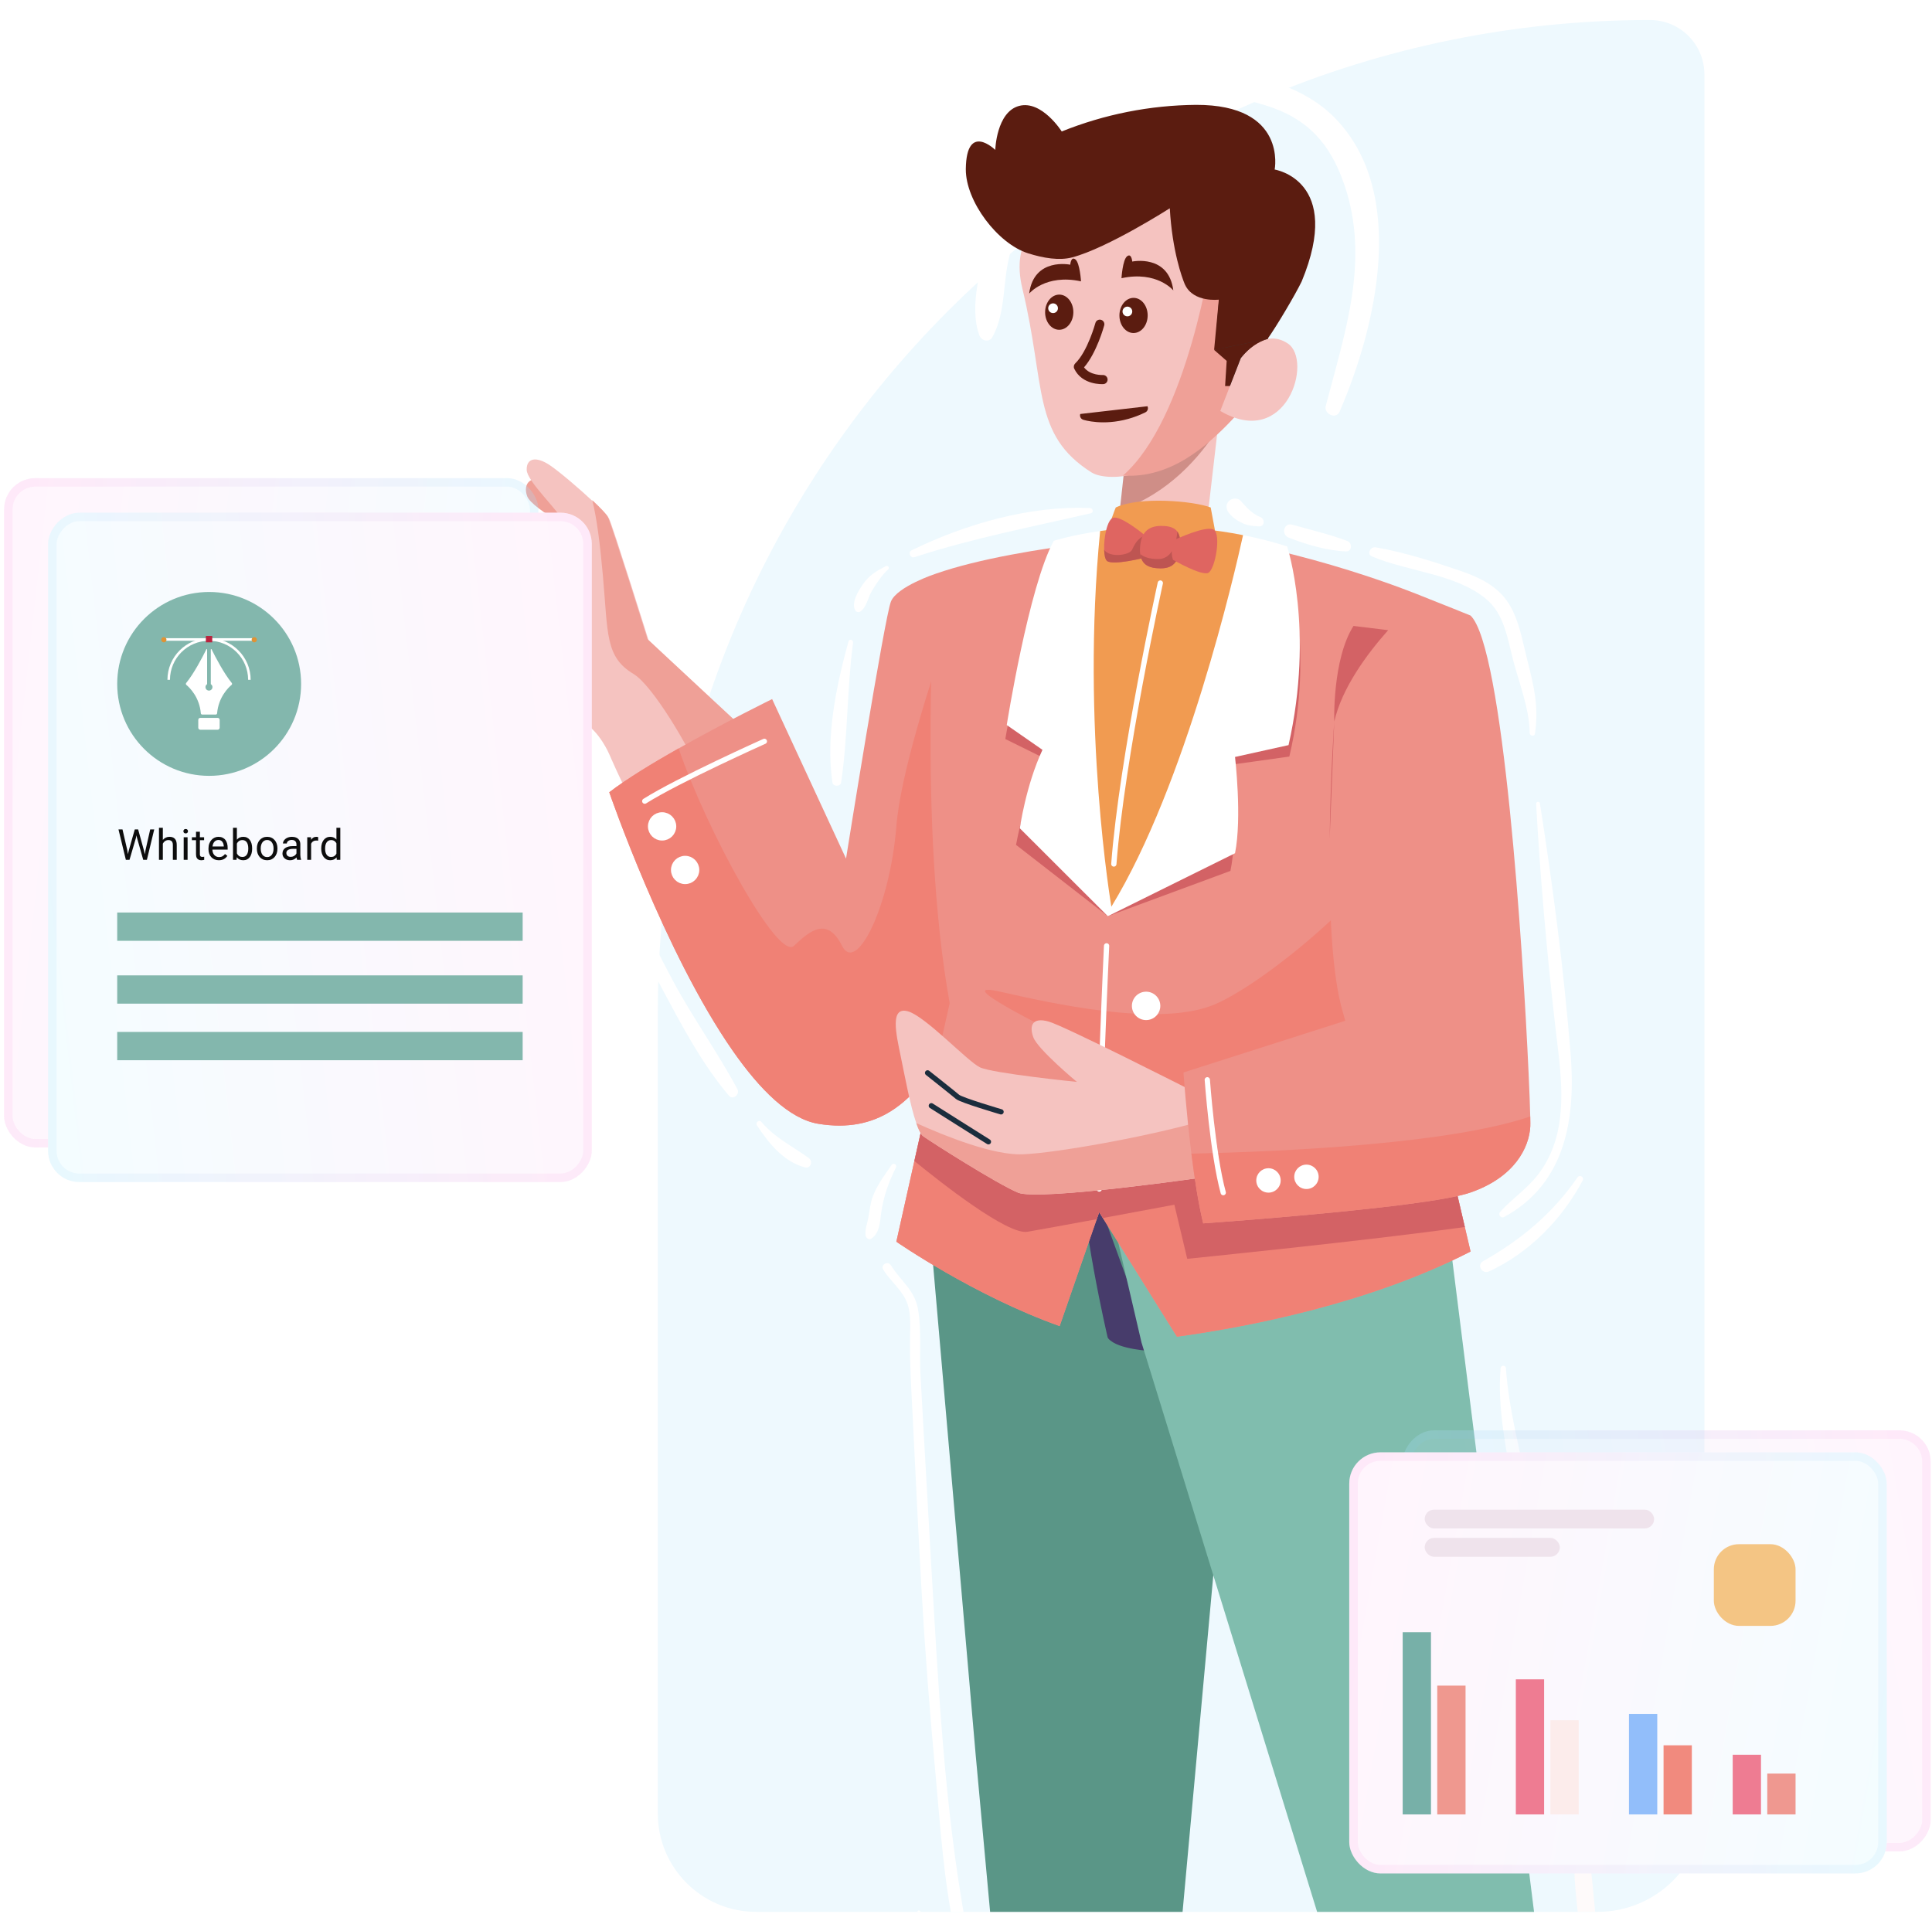 <svg width="427" height="423" viewBox="0 0 427 423" fill="none" xmlns="http://www.w3.org/2000/svg">
<path d="M145.384 223.715C145.384 102.605 243.564 4.425 364.674 4.425C371.316 4.425 376.7 9.809 376.7 16.451V398.982C376.7 412.026 366.126 422.6 353.082 422.6H167.124C155.117 422.6 145.384 412.867 145.384 400.86V223.715Z" fill="#EEF9FE"/>
<g clip-path="url(#clip0_394_323)">
<path d="M205.838 275.112L207.377 292.768L212.366 350.201L215.63 387.808L224.463 483.877L255.515 486.699L270.352 324.158C270.352 324.158 275.59 243.672 247.378 241.451C219.155 239.23 206.148 250.136 205.838 275.112Z" fill="#5A9687"/>
<path d="M196.89 279.664C199.193 283.335 202.161 285.072 202.914 289.521C203.714 294.239 203.175 299.234 203.448 304.008C204.228 317.64 204.945 331.275 205.755 344.905C207.354 371.834 208.653 399.566 213.582 426.125C213.896 427.815 211.343 428.556 210.977 426.843C208.538 415.427 207.835 403.688 206.757 392.085C205.511 378.674 204.462 365.252 203.694 351.805C202.956 338.885 202.357 325.957 201.715 313.032C201.434 307.366 201.059 301.707 201.124 296.034C201.153 293.557 201.379 290.701 200.604 288.316C199.629 285.312 196.833 283.281 195.212 280.645C194.555 279.576 196.227 278.607 196.89 279.664Z" fill="white"/>
<path d="M203.448 422.537C206.367 429.661 209.196 438.115 209.709 445.845C210.31 454.883 210.143 463.888 211.399 472.899C211.6 474.334 209.398 474.949 209.203 473.504C208.115 465.46 206.477 457.445 206.437 449.305C206.393 440.248 203.442 431.661 202.768 422.629C202.737 422.206 203.313 422.207 203.448 422.537Z" fill="white"/>
<path d="M254.617 298.062C254.617 298.062 247.286 297.744 245.366 295.46C245.366 295.46 239.257 269.273 239.606 256.71" fill="#473C6B"/>
<path d="M254.617 298.062C254.617 298.062 247.286 297.744 245.366 295.46C245.366 295.46 239.257 269.273 239.606 256.71" stroke="#473C6B" stroke-width="1.165" stroke-miterlimit="10" stroke-linecap="round" stroke-linejoin="round"/>
<path d="M244.573 263.623L252.293 296.763L255.458 307.012L296.378 439.708L320.846 487.103C320.846 487.103 347.058 488.194 347.058 487.103C347.058 485.998 320.618 275.646 320.618 275.646C320.618 275.646 316.758 241.364 283.049 237.531C249.339 233.697 244.573 263.623 244.573 263.623Z" fill="#80BDAE"/>
<path d="M332.838 302.455C333.439 311.789 336.206 321.262 337.798 330.484C339.419 339.877 340.981 349.282 342.402 358.707C342.66 360.417 340.089 361.196 339.753 359.437C337.828 349.341 336.033 339.212 334.37 329.069C332.933 320.303 330.916 311.379 331.654 302.455C331.717 301.699 332.789 301.689 332.838 302.455Z" fill="white"/>
<path d="M343.452 373.924C343.445 376.672 343.799 379.386 344.371 382.071C344.836 384.251 345.592 386.341 345.675 388.583C345.7 389.254 344.761 389.677 344.303 389.151C340.849 385.186 340.984 378.849 341.487 373.924C341.613 372.693 343.456 372.633 343.452 373.924Z" fill="#FEFAFA"/>
<path d="M349.971 401.704C352.252 413.852 352.501 426.46 354.379 438.704C356.277 451.076 358.74 463.262 361.57 475.446C361.795 476.414 360.394 476.797 360.084 475.855C356.098 463.717 352.992 451.121 351.006 438.501C349.145 426.678 346.981 413.913 348.172 401.947C348.266 401.005 349.765 400.607 349.971 401.704Z" fill="#FEFAFA"/>
<path d="M137.837 158.295C137.468 157.998 133.399 158.009 133.399 158.009C133.399 158.009 116.525 152.605 112.35 149.86C108.174 147.114 111.2 144.145 115.018 145.535C118.836 146.925 129.327 146.023 129.327 146.023L134.878 152.431L137.837 158.295Z" fill="#EFA097"/>
<path d="M128.333 136.077C128.333 136.077 114.955 132.426 113.288 129.79C111.621 127.153 113.216 124.787 117.025 125.719C120.834 126.65 130.9 128.714 130.9 128.714L128.333 136.077Z" fill="#EFA097"/>
<path d="M129.786 126.838C129.786 126.838 116.407 123.188 114.741 120.551C113.074 117.915 114.669 115.549 118.477 116.481C122.286 117.412 132.352 119.476 132.352 119.476L129.786 126.838Z" fill="#EFA097"/>
<path d="M129.966 118.936C129.966 118.936 117.616 112.628 116.523 109.706C115.43 106.784 117.475 104.794 121.013 106.485C124.551 108.175 132.286 113.252 132.286 113.252L129.966 118.936Z" fill="#EFA097"/>
<path d="M121.515 102.825C123.469 104.123 127.975 107.941 131.172 110.943C132.945 112.609 134.315 114.022 134.615 114.633C135.464 116.34 143.385 141.657 143.385 141.657L166.36 162.902L148.252 173.85C148.252 173.85 138.957 175.029 138.437 174.612C137.918 174.196 134.615 166.624 134.615 166.624C134.615 166.624 132.508 161.68 128.988 159.701C125.456 157.718 122.405 152.805 122.263 150.641C122.122 148.477 124.68 116.905 124.184 114.969C123.688 113.033 116.456 106.442 116.406 103.854C116.346 101.25 118.488 100.799 121.515 102.825Z" fill="#F5C3C0"/>
<path d="M130.902 110.554C132.674 112.22 134.044 113.633 134.344 114.244C135.193 115.951 143.114 141.268 143.114 141.268L167.101 163.624L154.297 170.34C152.651 165.857 144.351 151.58 140.038 148.984C133.732 145.209 134.409 140.2 133.237 127.122C132.61 120.155 131.912 114.632 130.902 110.554Z" fill="#EFA097"/>
<path d="M134.658 175.123C134.658 175.123 146.859 210.62 161.938 232.246C167.97 240.906 174.461 247.333 180.829 248.4C187.394 249.492 192.619 248.301 196.926 245.596C207.265 239.12 212.428 223.983 218.46 210.62C218.559 210.397 218.658 210.161 218.758 209.913C218.832 209.714 218.907 209.516 218.981 209.317C224.244 194.292 215.183 156.772 210.008 137.95C208.146 131.176 206.793 126.821 206.793 126.821C206.793 126.821 198.329 129.613 196.926 132.925C195.524 136.238 186.985 189.788 186.985 189.788L170.651 154.526C170.651 154.526 160.226 159.638 149.986 165.433C144.178 168.708 138.431 172.219 134.658 175.123Z" fill="#EE9087"/>
<path d="M196.308 125.849C194.929 127.076 193.583 129.131 192.64 130.724C191.838 132.081 191.476 134.357 190.11 135.189C189.748 135.41 189.235 135.272 189.026 134.905C188.085 133.251 189.696 130.627 190.642 129.248C192.077 127.157 193.579 126.281 195.767 125.148C196.197 124.925 196.705 125.496 196.308 125.849Z" fill="white"/>
<path d="M188.538 142.07C187.158 152.316 187.423 162.795 185.897 172.967C185.755 173.916 184.124 173.916 183.98 172.967C182.454 162.866 184.848 151.524 187.526 141.791C187.711 141.119 188.626 141.423 188.538 142.07Z" fill="white"/>
<path d="M136.36 191.877C140.295 200.251 144.369 208.621 148.728 216.785C153.109 224.991 158.591 232.564 162.974 240.733C163.587 241.874 162.014 243.258 161.098 242.181C155.106 235.128 150.532 226.395 146.186 218.27C141.712 209.906 138.033 201.427 134.992 192.453C134.724 191.661 135.997 191.105 136.36 191.877Z" fill="white"/>
<path d="M168.258 247.958C171.169 251.456 175.145 253.359 178.748 255.974C179.735 256.69 179.19 258.386 177.879 258.034C173.12 256.758 169.845 252.643 167.276 248.715C166.893 248.13 167.8 247.408 168.258 247.958Z" fill="white"/>
<path d="M134.658 175.122C134.658 175.122 146.859 210.62 161.938 232.245C167.97 240.906 174.461 247.333 180.829 248.4C187.394 249.492 192.619 248.301 196.926 245.596C207.265 239.119 212.428 223.982 218.46 210.62C218.559 210.396 218.658 210.16 218.758 209.912C218.832 209.714 218.907 209.515 218.981 209.317C224.244 194.292 215.183 156.772 210.008 137.95C205.602 150.655 199.011 171.164 198.105 182.666C196.727 200.16 189.305 215.434 186.103 209.069C182.901 202.704 179.19 205.495 175.479 209.069C171.979 212.419 156.254 183.72 149.986 165.432C144.178 168.708 138.431 172.219 134.658 175.122Z" fill="#F08175"/>
<path d="M168.937 163.867C168.937 163.867 149.943 172.376 142.497 177.085L168.937 163.867Z" fill="white"/>
<path d="M168.937 163.867C168.937 163.867 149.943 172.376 142.497 177.085" stroke="white" stroke-width="1.165" stroke-miterlimit="10" stroke-linecap="round" stroke-linejoin="round"/>
<path d="M146.334 185.209C144.928 185.209 143.789 184.07 143.789 182.664C143.789 181.259 144.928 180.12 146.334 180.12C147.74 180.12 148.879 181.259 148.879 182.664C148.879 184.07 147.74 185.209 146.334 185.209Z" fill="white" stroke="white" stroke-width="1.165" stroke-miterlimit="10" stroke-linecap="round" stroke-linejoin="round"/>
<path d="M151.424 194.842C150.019 194.842 148.879 193.703 148.879 192.298C148.879 190.893 150.019 189.754 151.424 189.754C152.83 189.754 153.97 190.893 153.97 192.298C153.97 193.703 152.83 194.842 151.424 194.842Z" fill="white" stroke="white" stroke-width="1.165" stroke-miterlimit="10" stroke-linecap="round" stroke-linejoin="round"/>
<path d="M246.107 129.061L265.118 129.424L269.141 94.81L269.725 89.842L250.255 90.459L247.858 112.724L246.107 129.061Z" fill="#F5C3C0"/>
<path d="M247.496 112.758C258.261 109.144 265.233 100.937 269.132 94.817L269.725 89.842L249.933 90.459L247.496 112.758Z" fill="#CF8E87"/>
<path d="M241.244 104.425C243.221 105.672 247.844 105.814 251.664 104.425C258.608 104.734 266.714 98.72 272.381 92.687C274.509 90.444 276.057 87.93 277.198 85.377C280.699 77.836 280.602 70.236 280.602 70.236C281.202 65.75 281.241 61.67 280.506 58.092C279.577 53.587 277.411 49.952 273.619 47.496C271.376 46.065 268.571 45.04 265.128 44.498C249.692 42.101 220.752 42.226 225.962 63.801C231.172 85.377 228.046 96.092 241.244 104.425Z" fill="#F5C3C0"/>
<path d="M293.015 89.734C297.228 73.509 302.836 57.532 297.119 40.826C293.996 31.701 288.977 26.142 279.693 23.285C268.026 19.694 253.106 18.431 244.733 29.609C243.128 31.751 240.12 29.488 241.798 27.345C253.31 12.634 282.163 12.85 295.064 26.105C311.309 42.795 304.016 72.664 296.056 91.016C295.29 92.783 292.555 91.504 293.015 89.734Z" fill="white"/>
<path d="M231.771 36.628C227.394 41.994 224.685 50.175 223.046 56.792C221.607 62.603 222.26 69.285 219.321 74.523C218.613 75.784 216.918 75.344 216.466 74.15C214.066 67.798 216.858 58.042 219.016 51.863C221.55 44.607 225.246 40.656 230.975 35.832C231.534 35.361 232.229 36.067 231.771 36.628Z" fill="white"/>
<path d="M248.191 105.119C258.611 105.814 266.714 98.719 272.381 92.686C274.509 90.443 276.057 87.929 277.198 85.377C280.699 77.835 280.602 70.236 280.602 70.236C281.202 65.75 281.241 61.67 280.506 58.092C279.577 53.587 277.411 49.951 273.619 47.495C273.407 47.708 273.233 47.959 273.116 48.25C271.492 52.272 267.797 55.984 267.797 55.984C267.797 55.984 262.544 92.569 248.191 105.119Z" fill="#EFA097"/>
<path d="M271.253 79.736L270.892 85.156L277.205 85.38C280.695 77.828 280.599 70.228 280.599 70.228C281.208 65.749 281.25 61.664 280.51 58.097C276.42 57.557 269.538 64.756 269.538 64.756L268.51 77.259L271.253 79.736Z" fill="#3B3736"/>
<path d="M274.203 79.243C274.203 79.243 279.017 72.177 284.627 75.924C290.236 79.672 284.38 99.481 269.699 90.836L274.203 79.243Z" fill="#F5C3C0"/>
<path d="M287.681 62.232C286.255 65.183 282.06 72.253 280.145 74.912L268.336 77.343L269.378 66.232C269.378 66.232 263.834 66.933 261.931 62.982C261.884 62.892 261.842 62.8 261.806 62.704C261.271 61.406 259.083 55.566 258.541 46.038C258.541 46.038 244.843 54.809 236.966 56.892C234.131 57.642 230.603 57.059 227.241 55.996C220.496 53.871 213.438 44.511 213.459 37.442C213.459 37.395 213.459 37.349 213.459 37.303C213.612 26.886 219.968 33.136 219.968 33.136C219.968 33.136 220.211 24.762 225.226 23.414C230.241 22.067 234.659 29.06 234.659 29.06C244.103 25.259 254.176 23.264 264.355 23.178C284.549 23.13 281.721 37.476 281.721 37.476C281.721 37.476 296.962 39.858 287.681 62.232Z" fill="#5B1C10"/>
<path d="M280.145 74.912L268.336 77.343L271.114 79.773L270.767 85.328H271.809L274.24 79.079C276.356 76.64 278.061 75.606 280.145 74.912Z" fill="#5B1C10"/>
<path d="M198.105 274.468C198.105 274.468 215.308 286.404 234.198 293.116L242.935 267.929L260.125 295.461C275.478 293.352 302.398 288.252 325.012 276.639L310.428 214.292L311.868 183.659L314.313 131.784C314.313 131.784 288.758 121.101 261.292 117.999C261.292 117.999 225.87 120.158 206.793 126.821C206.793 126.821 202.76 182.344 209.896 221.737L204.485 245.919L198.105 274.468Z" fill="#EE9087"/>
<path d="M297.451 121.882C293.261 121.713 288.715 120.357 284.829 118.841C283.089 118.163 283.737 115.444 285.618 115.978C289.621 117.115 293.882 118.097 297.763 119.579C298.916 120.02 298.869 121.939 297.451 121.882Z" fill="white"/>
<path d="M241.096 113.448C227.909 116.494 215.013 118.947 202.093 123.164C201.214 123.451 200.609 122.068 201.457 121.654C213.339 115.844 227.631 111.706 240.941 112.307C241.57 112.336 241.76 113.294 241.096 113.448Z" fill="white"/>
<path d="M278.286 116.352C277.019 116.291 275.806 116.183 274.642 115.654C273.485 115.128 272.392 114.393 271.609 113.385C270.992 112.59 270.834 111.521 271.609 110.746C272.284 110.071 273.585 109.982 274.249 110.746C275.442 112.121 276.821 113.639 278.565 114.296C279.596 114.684 279.55 116.413 278.286 116.352Z" fill="white"/>
<path d="M198.01 258.076C196.409 261.298 195.253 264.516 194.753 268.082C194.447 270.269 194.487 272.377 192.62 273.771C192.032 274.209 191.343 273.598 191.292 273.009C191.177 271.672 191.64 270.562 191.895 269.254C192.189 267.748 192.313 266.198 192.814 264.739C193.725 262.088 195.486 259.802 197.046 257.512C197.451 256.918 198.331 257.429 198.01 258.076Z" fill="white"/>
<path d="M198.105 274.468C198.105 274.468 215.308 286.404 234.198 293.116L242.389 269.492L242.935 267.929L243.754 269.232L260.125 295.461C275.478 293.352 302.398 288.252 325.012 276.639L323.746 271.217L317.503 244.529L310.428 214.292L311.868 183.659C298.7 202.195 276.533 219.044 267.634 222.345C255.334 226.898 232.547 221.811 221.066 219.206C209.586 216.6 230.176 226.749 241.731 232.593C247.614 235.571 245.79 241.874 236.841 245.385C230.065 248.053 219.192 249.12 204.485 245.919L202.089 256.626L198.105 274.468Z" fill="#F08175"/>
<path d="M202.09 256.626C207.861 261.341 222.68 273.016 227.074 272.272C229.457 271.862 235.873 270.696 242.389 269.493L242.935 267.929L243.755 269.232C251.797 267.743 259.554 266.291 259.554 266.291L262.396 278.252C262.396 278.252 302.808 274.182 323.746 271.217L317.503 244.529L236.841 245.385C230.065 248.053 219.192 249.12 204.485 245.919L202.09 256.626Z" fill="#D36265"/>
<path d="M244.571 209.072C244.571 209.072 242.741 247.63 242.945 262.821L244.571 209.072Z" fill="white"/>
<path d="M244.571 209.072C244.571 209.072 242.741 247.63 242.945 262.821" stroke="white" stroke-width="1.165" stroke-miterlimit="10" stroke-linecap="round" stroke-linejoin="round"/>
<path d="M253.306 225.481C251.572 225.481 250.166 224.075 250.166 222.342C250.166 220.608 251.572 219.203 253.306 219.203C255.04 219.203 256.446 220.608 256.446 222.342C256.446 224.075 255.04 225.481 253.306 225.481Z" fill="white"/>
<path d="M252.298 250.695C250.564 250.695 249.158 249.29 249.158 247.556C249.158 245.822 250.564 244.417 252.298 244.417C254.032 244.417 255.438 245.822 255.438 247.556C255.438 249.29 254.032 250.695 252.298 250.695Z" fill="#1B2D3D"/>
<path d="M230.4 167.405C226.714 174.939 224.558 186.747 224.558 186.747L244.847 202.518L271.944 192.504C273.52 184.982 272.958 168.91 272.958 168.91L284.96 167.231C290.731 142.899 284.476 124.474 284.476 124.474C281.15 123.467 277.898 122.685 274.733 122.093C261.925 119.652 250.717 120.209 243.146 121.228C236.717 122.105 232.895 123.301 232.895 123.301C227.371 132.873 222.189 163.355 222.189 163.355L230.4 167.405Z" fill="#D36265"/>
<path d="M230.4 165.743C226.714 173.634 225.398 183.088 225.398 183.088L244.847 202.518L272.959 188.597C274.535 180.718 272.959 167.318 272.959 167.318L284.787 164.7C290.558 139.216 284.476 120.778 284.476 120.778C281.15 119.724 277.898 118.905 274.733 118.285C261.925 115.729 250.717 116.312 243.146 117.379C236.717 118.297 232.895 119.55 232.895 119.55C227.372 129.575 222.506 160.259 222.506 160.259L230.4 165.743Z" fill="white"/>
<path d="M245.628 200.421C262.148 173.398 272.946 126.449 274.733 118.285C261.925 115.729 250.717 116.312 243.146 117.379C238.864 160.68 245.628 200.421 245.628 200.421Z" fill="#F19B51"/>
<path d="M256.446 128.874C256.446 128.874 247.959 167.391 246.174 190.979" stroke="white" stroke-width="1.165" stroke-miterlimit="10" stroke-linecap="round" stroke-linejoin="round"/>
<path d="M267.583 112.173C263.725 110.709 251.789 109.704 246.604 112.173C246.604 112.173 244.881 116.209 244.718 118.809C244.718 118.809 246.363 121.043 253.477 122.232C260.59 123.421 269.03 119.946 269.03 119.946L267.583 112.173Z" fill="#F19B51"/>
<path d="M244.03 121.531C244.069 122.701 244.275 123.64 244.648 123.974C245.921 125.067 252.919 123.28 252.919 123.28C252.919 123.28 254.412 121.325 253.614 118.792C253.614 118.792 253.408 118.611 253.048 118.316C251.569 117.12 247.581 114.033 246.05 114.445C244.712 114.818 243.94 118.792 244.03 121.531Z" fill="#DF6561"/>
<path d="M244.03 121.531C244.069 122.701 244.275 123.64 244.648 123.974C245.921 125.067 252.92 123.28 252.92 123.28C252.92 123.28 254.412 121.325 253.614 118.792C253.614 118.792 253.408 118.612 253.048 118.316C251.376 119.062 250.745 120.348 250.179 121.556C249.639 122.701 245.291 123.37 244.03 121.531Z" fill="#BE5552"/>
<path d="M252.005 122.457C252.289 124.579 253.626 125.415 255.543 125.582C257.987 125.801 260.187 125.376 260.702 121.737C260.985 119.757 260.856 118.368 260.2 117.493C259.647 116.747 258.733 116.362 257.396 116.271C254.823 116.091 252.43 116.786 252.018 120.438C251.928 121.21 251.928 121.878 252.005 122.457Z" fill="#DF6561"/>
<path d="M252.006 122.457C252.289 124.578 253.627 125.414 255.544 125.582C257.988 125.8 260.188 125.376 260.703 121.736C260.986 119.756 260.857 118.367 260.201 117.493C260.059 119.563 259.352 123.537 256.02 123.575C253.872 123.588 252.675 123.035 252.006 122.457Z" fill="#BE5552"/>
<path d="M259.8 119.235C259.8 119.235 266.555 116.071 268.251 117.083C269.948 118.095 268.564 125.915 267.039 126.629C265.514 127.344 259.255 123.741 259.255 123.741C259.255 123.741 258.344 121.458 259.8 119.235Z" fill="#DF6561"/>
<path d="M199.098 233.623C199.892 237.407 201.133 244.28 202.511 248.251C203.008 249.715 203.529 250.782 204.038 251.154C205.962 252.531 220.421 261.713 225.001 263.623C229.58 265.534 266.827 260.125 266.827 260.125L264.543 248.077L263.19 240.968C263.19 240.968 235.24 226.761 231.74 225.794C228.252 224.826 227.408 226.588 228.376 229.268C229.332 231.935 238.008 239.144 238.008 239.144C238.008 239.144 219.341 237.258 216.573 235.918C213.793 234.59 204.398 224.466 200.55 223.511C196.69 222.543 198.018 228.449 199.098 233.623Z" fill="#F5C3C0"/>
<path d="M202.511 248.251C203.008 249.715 203.529 250.782 204.038 251.154C205.962 252.531 220.421 261.713 225.001 263.623C229.58 265.534 266.827 260.125 266.827 260.125L264.543 248.077C253.882 251.142 233.602 254.864 225.994 255.149C219.564 255.397 208.978 251.166 202.511 248.251Z" fill="#EFA097"/>
<path d="M205.01 237.149C205.01 237.149 210.802 241.728 211.63 242.452C212.457 243.176 221.248 245.761 221.248 245.761" stroke="#1B2D3D" stroke-width="1.165" stroke-miterlimit="10" stroke-linecap="round" stroke-linejoin="round"/>
<path d="M205.838 244.416C205.838 244.416 217.111 251.55 218.456 252.378" stroke="#1B2D3D" stroke-width="1.165" stroke-miterlimit="10" stroke-linecap="round" stroke-linejoin="round"/>
<path d="M261.565 237.06C261.565 237.06 262.148 245.621 263.315 255.001C263.985 260.361 264.854 265.981 265.921 270.41C265.921 270.41 292.966 268.537 310.974 266.18C317.279 265.361 322.48 264.48 325.012 263.586C334.804 260.187 337.969 253.611 338.217 248.995C338.23 248.685 338.23 247.928 338.205 246.787C338.155 244.727 338.044 241.452 337.845 237.27C336.592 209.652 332.26 142.962 325.012 136.064C325.012 136.064 318.508 133.421 314.313 131.783C314.313 131.783 298.054 145.68 294.889 159.489C294.889 159.489 291.749 203.684 296.366 222.183L297.322 225.632L261.565 237.06Z" fill="#EE9087"/>
<path d="M338.083 162.035C338.043 156.65 335.705 150.897 334.363 145.681C333.156 140.994 332.435 135.805 328.57 132.502C321.918 126.818 311.093 126.363 303.209 122.98C301.991 122.457 302.926 120.784 304.052 120.98C310.345 122.077 316.772 124.117 322.815 126.195C326.631 127.507 330.448 129.278 332.906 132.611C335.674 136.367 336.413 141.475 337.547 145.878C339.035 151.66 340.12 156.261 339.246 162.192C339.146 162.866 338.088 162.683 338.083 162.035Z" fill="white"/>
<path d="M340.337 177.551C343.21 195.876 345.62 214.316 347.119 232.819C348.266 246.991 346.188 261.521 332.448 268.996C331.714 269.396 331.016 268.469 331.569 267.857C334.204 264.938 337.478 262.803 339.908 259.657C342.803 255.91 344.301 251.509 344.826 246.822C345.579 240.103 344.475 233.29 343.712 226.626C341.847 210.333 340.423 194.028 339.503 177.664C339.477 177.194 340.262 177.074 340.337 177.551Z" fill="white"/>
<path d="M349.797 260.937C345.225 269.502 338.001 276.927 329.099 281.031C327.6 281.722 326.29 279.618 327.781 278.776C336.153 274.047 343.153 268.241 348.64 260.26C349.125 259.555 350.208 260.167 349.797 260.937Z" fill="white"/>
<path d="M294.889 159.489C294.889 159.489 294.042 171.411 293.875 185.463L294.889 159.489Z" fill="#D36265"/>
<path d="M306.805 139.293C302.091 144.596 296.593 152.055 294.889 159.489C294.889 159.489 294.44 145.764 299.143 138.359" fill="#D36265"/>
<path d="M263.315 255.001C263.985 260.361 264.854 265.981 265.921 270.41C265.921 270.41 292.965 268.537 310.974 266.18C317.279 265.361 322.48 264.48 325.012 263.586C334.804 260.187 337.969 253.611 338.217 248.995C338.23 248.685 338.23 247.928 338.205 246.787C320.159 252.928 283.111 254.566 263.315 255.001Z" fill="#F08175"/>
<path d="M266.831 238.677C266.831 238.677 268.005 255.013 270.354 263.621L266.831 238.677Z" fill="white"/>
<path d="M266.831 238.677C266.831 238.677 268.005 255.013 270.354 263.621" stroke="white" stroke-width="1.165" stroke-miterlimit="10" stroke-linecap="round" stroke-linejoin="round"/>
<path d="M288.743 262.821C287.253 262.821 286.045 261.613 286.045 260.124C286.045 258.635 287.253 257.428 288.743 257.428C290.232 257.428 291.44 258.635 291.44 260.124C291.44 261.613 290.232 262.821 288.743 262.821Z" fill="white"/>
<path d="M280.351 263.621C278.861 263.621 277.654 262.414 277.654 260.924C277.654 259.435 278.861 258.228 280.351 258.228C281.841 258.228 283.048 259.435 283.048 260.924C283.048 262.414 281.841 263.621 280.351 263.621Z" fill="white"/>
<path d="M244.06 84.872C243.994 84.891 243.923 84.903 243.851 84.907C243.66 84.92 239.166 85.159 237.423 81.498C237.237 81.106 237.321 80.638 237.633 80.337C240.372 77.699 242.081 71.46 242.099 71.397C242.243 70.855 242.802 70.54 243.336 70.687C243.873 70.832 244.192 71.386 244.046 71.924C243.976 72.184 242.382 77.995 239.588 81.203C240.945 83.025 243.699 82.896 243.729 82.894C244.283 82.864 244.76 83.287 244.792 83.842C244.821 84.324 244.508 84.747 244.06 84.872Z" fill="#5B1C10"/>
<path d="M249.379 92.587C243.775 94.157 239.607 92.846 239.396 92.777C238.867 92.605 238.579 92.038 238.75 91.509L253.607 89.797C253.852 90.298 253.644 90.902 253.144 91.146C251.84 91.785 250.578 92.252 249.379 92.587Z" fill="#5B1C10"/>
<path d="M247.863 61.494C247.863 61.494 248.111 57.423 249.104 56.649C250.097 55.874 250.241 57.815 250.241 57.815C250.241 57.815 258.271 56.117 259.322 64.194C259.322 64.194 255.713 59.8 247.863 61.494Z" fill="#5B1C10"/>
<path d="M238.92 62.189C238.92 62.189 238.672 58.118 237.679 57.343C236.686 56.569 236.542 58.51 236.542 58.51C236.542 58.51 228.512 56.811 227.461 64.889C227.461 64.889 231.07 60.494 238.92 62.189Z" fill="#5B1C10"/>
<path d="M250.507 73.613C248.783 73.603 247.396 71.854 247.409 69.708C247.422 67.561 248.83 65.829 250.554 65.84C252.277 65.85 253.664 67.598 253.652 69.745C253.639 71.892 252.231 73.623 250.507 73.613Z" fill="#5B1C10"/>
<path d="M249.46 69.885C248.889 70.045 248.295 69.711 248.135 69.139C247.975 68.568 248.309 67.975 248.88 67.815C249.452 67.655 250.045 67.988 250.205 68.56C250.365 69.131 250.032 69.725 249.46 69.885Z" fill="white"/>
<path d="M234.083 72.894C232.359 72.884 230.972 71.135 230.985 68.989C230.998 66.842 232.405 65.11 234.129 65.12C235.853 65.131 237.24 66.879 237.227 69.026C237.214 71.172 235.807 72.904 234.083 72.894Z" fill="#5B1C10"/>
<path d="M233.036 69.165C232.464 69.326 231.871 68.992 231.711 68.42C231.551 67.849 231.885 67.256 232.456 67.096C233.028 66.936 233.621 67.269 233.781 67.841C233.941 68.412 233.608 69.005 233.036 69.165Z" fill="white"/>
</g>
<g filter="url(#filter0_bi_394_323)">
<rect x="0.898" y="100.98" width="118.089" height="147.959" rx="6.909" fill="white" fill-opacity="0.1"/>
<rect x="0.898" y="100.98" width="118.089" height="147.959" rx="6.909" fill="url(#paint0_linear_394_323)" fill-opacity="0.08"/>
<rect x="1.839" y="101.921" width="116.208" height="146.078" rx="5.969" stroke="url(#paint1_linear_394_323)" stroke-opacity="0.1" stroke-width="1.881"/>
</g>
<g filter="url(#filter1_bi_394_323)">
<rect width="120.173" height="147.959" rx="6.909" transform="matrix(-1 0 0 1 130.796 108.621)" fill="white"/>
<rect width="120.173" height="147.959" rx="6.909" transform="matrix(-1 0 0 1 130.796 108.621)" fill="url(#paint2_linear_394_323)" fill-opacity="0.08"/>
<rect x="-0.94" y="0.94" width="118.292" height="146.078" rx="5.969" transform="matrix(-1 0 0 1 128.915 108.621)" stroke="url(#paint3_linear_394_323)" stroke-opacity="0.1" stroke-width="1.881"/>
</g>
<circle cx="46.227" cy="151.172" r="20.322" fill="#83B7AD"/>
<path d="M51.18 151.393C50.45 152.003 48.29 154.095 47.982 157.671C47.969 157.829 47.834 157.949 47.675 157.949H44.695C44.536 157.949 44.401 157.829 44.388 157.671C44.079 154.095 41.92 152.003 41.19 151.393C41.062 151.285 41.044 151.094 41.15 150.965C42.88 148.838 44.716 145.33 45.617 143.512C45.657 143.431 45.778 143.461 45.778 143.551V151.222C45.559 151.358 45.413 151.599 45.413 151.877C45.413 152.357 45.85 152.734 46.347 152.633C46.639 152.573 46.876 152.339 46.939 152.047C47.013 151.703 46.856 151.385 46.592 151.222V143.553C46.592 143.463 46.713 143.434 46.753 143.515C47.655 145.333 49.49 148.839 51.221 150.965C51.326 151.094 51.308 151.285 51.18 151.393Z" fill="white"/>
<path d="M48.106 161.301H44.264C44.019 161.301 43.82 161.102 43.82 160.856V159.124C43.82 158.878 44.019 158.679 44.264 158.679H48.106C48.351 158.679 48.55 158.878 48.55 159.124V160.856C48.55 161.102 48.351 161.301 48.106 161.301Z" fill="white"/>
<path d="M36.212 141.351H56.195" stroke="white" stroke-width="0.562" stroke-miterlimit="10"/>
<path d="M36.212 141.99C36.533 141.99 36.794 141.73 36.794 141.409C36.794 141.088 36.533 140.827 36.212 140.827C35.891 140.827 35.63 141.088 35.63 141.409C35.63 141.73 35.891 141.99 36.212 141.99Z" fill="#DF9334"/>
<path d="M56.195 141.99C56.516 141.99 56.776 141.73 56.776 141.409C56.776 141.088 56.516 140.827 56.195 140.827C55.874 140.827 55.613 141.088 55.613 141.409C55.613 141.73 55.874 141.99 56.195 141.99Z" fill="#DF9334"/>
<path d="M37.286 150.275C37.286 145.35 41.279 141.357 46.203 141.357C51.128 141.357 55.121 145.35 55.121 150.275" stroke="white" stroke-width="0.562" stroke-miterlimit="10"/>
<path d="M46.908 140.575H45.499V141.984H46.908V140.575Z" fill="#B9233E"/>
<path d="M28.453 188.026L29.787 183.336H30.433L30.059 185.159L28.624 190.056H27.982L28.453 188.026ZM27.073 183.336L28.134 187.933L28.453 190.056H27.816L26.187 183.336H27.073ZM32.159 187.929L33.197 183.336H34.088L32.464 190.056H31.827L32.159 187.929ZM30.53 183.336L31.827 188.026L32.297 190.056H31.656L30.271 185.159L29.893 183.336H30.53ZM35.99 182.967V190.056H35.136V182.967H35.99ZM35.786 187.37L35.431 187.356C35.434 187.015 35.485 186.699 35.584 186.41C35.682 186.118 35.82 185.864 35.999 185.649C36.177 185.433 36.39 185.267 36.636 185.15C36.885 185.03 37.16 184.97 37.462 184.97C37.708 184.97 37.93 185.004 38.127 185.072C38.323 185.136 38.491 185.241 38.63 185.386C38.771 185.53 38.879 185.718 38.953 185.949C39.026 186.176 39.063 186.455 39.063 186.784V190.056H38.205V186.775C38.205 186.513 38.166 186.304 38.09 186.147C38.013 185.987 37.9 185.872 37.753 185.801C37.605 185.727 37.423 185.69 37.208 185.69C36.996 185.69 36.802 185.735 36.627 185.824C36.454 185.913 36.305 186.036 36.179 186.193C36.056 186.35 35.959 186.53 35.888 186.733C35.82 186.933 35.786 187.146 35.786 187.37ZM41.459 185.063V190.056H40.6V185.063H41.459ZM40.535 183.738C40.535 183.599 40.577 183.483 40.66 183.387C40.746 183.292 40.873 183.244 41.039 183.244C41.202 183.244 41.326 183.292 41.413 183.387C41.502 183.483 41.546 183.599 41.546 183.738C41.546 183.87 41.502 183.984 41.413 184.079C41.326 184.172 41.202 184.218 41.039 184.218C40.873 184.218 40.746 184.172 40.66 184.079C40.577 183.984 40.535 183.87 40.535 183.738ZM45.109 185.063V185.718H42.409V185.063H45.109ZM43.323 183.849H44.177V188.819C44.177 188.989 44.203 189.116 44.255 189.202C44.308 189.289 44.375 189.346 44.458 189.373C44.541 189.401 44.631 189.415 44.726 189.415C44.797 189.415 44.871 189.409 44.948 189.396C45.028 189.381 45.088 189.369 45.128 189.359L45.132 190.056C45.065 190.078 44.975 190.098 44.864 190.116C44.757 190.138 44.626 190.149 44.472 190.149C44.263 190.149 44.071 190.107 43.895 190.024C43.72 189.941 43.58 189.802 43.475 189.609C43.374 189.412 43.323 189.147 43.323 188.815V183.849ZM48.372 190.149C48.024 190.149 47.709 190.09 47.426 189.973C47.146 189.853 46.904 189.686 46.701 189.47C46.501 189.255 46.347 188.999 46.24 188.704C46.132 188.409 46.078 188.086 46.078 187.735V187.541C46.078 187.135 46.138 186.773 46.258 186.456C46.378 186.136 46.541 185.866 46.747 185.644C46.954 185.423 47.187 185.255 47.449 185.141C47.711 185.027 47.981 184.97 48.261 184.97C48.618 184.97 48.926 185.032 49.184 185.155C49.446 185.278 49.66 185.45 49.826 185.672C49.992 185.89 50.115 186.149 50.195 186.447C50.275 186.743 50.315 187.066 50.315 187.416V187.799H46.586V187.103H49.461V187.038C49.449 186.816 49.403 186.601 49.323 186.392C49.246 186.183 49.123 186.01 48.954 185.875C48.784 185.739 48.554 185.672 48.261 185.672C48.067 185.672 47.889 185.713 47.726 185.796C47.563 185.876 47.423 185.996 47.306 186.156C47.189 186.316 47.098 186.512 47.034 186.743C46.969 186.973 46.937 187.239 46.937 187.541V187.735C46.937 187.972 46.969 188.195 47.034 188.404C47.101 188.61 47.198 188.792 47.324 188.949C47.454 189.106 47.609 189.229 47.791 189.318C47.975 189.407 48.184 189.452 48.418 189.452C48.72 189.452 48.975 189.39 49.184 189.267C49.394 189.144 49.577 188.979 49.733 188.773L50.251 189.184C50.143 189.347 50.006 189.502 49.84 189.65C49.673 189.798 49.469 189.918 49.226 190.01C48.986 190.102 48.701 190.149 48.372 190.149ZM51.496 182.967H52.355V189.087L52.281 190.056H51.496V182.967ZM55.729 187.518V187.615C55.729 187.978 55.686 188.315 55.599 188.626C55.513 188.933 55.387 189.201 55.221 189.429C55.055 189.656 54.852 189.833 54.612 189.959C54.372 190.086 54.096 190.149 53.786 190.149C53.469 190.149 53.19 190.095 52.95 189.987C52.713 189.876 52.513 189.718 52.35 189.512C52.187 189.306 52.056 189.056 51.958 188.764C51.863 188.472 51.796 188.142 51.76 187.776V187.352C51.796 186.983 51.863 186.652 51.958 186.359C52.056 186.067 52.187 185.818 52.35 185.612C52.513 185.403 52.713 185.244 52.95 185.136C53.187 185.026 53.463 184.97 53.776 184.97C54.09 184.97 54.369 185.032 54.612 185.155C54.855 185.275 55.058 185.447 55.221 185.672C55.387 185.896 55.513 186.166 55.599 186.479C55.686 186.79 55.729 187.136 55.729 187.518ZM54.87 187.615V187.518C54.87 187.269 54.847 187.035 54.801 186.816C54.755 186.595 54.681 186.401 54.58 186.235C54.478 186.066 54.344 185.933 54.178 185.838C54.012 185.739 53.807 185.69 53.564 185.69C53.349 185.69 53.161 185.727 53.001 185.801C52.844 185.875 52.71 185.975 52.599 186.101C52.489 186.224 52.398 186.366 52.327 186.526C52.26 186.683 52.209 186.846 52.175 187.015V188.127C52.224 188.342 52.304 188.55 52.415 188.75C52.529 188.947 52.679 189.109 52.867 189.235C53.058 189.361 53.293 189.424 53.573 189.424C53.804 189.424 54.001 189.378 54.164 189.286C54.33 189.19 54.464 189.059 54.566 188.893C54.67 188.727 54.747 188.535 54.796 188.316C54.846 188.098 54.87 187.864 54.87 187.615ZM56.772 187.615V187.509C56.772 187.149 56.824 186.815 56.928 186.507C57.033 186.196 57.184 185.927 57.381 185.699C57.578 185.469 57.816 185.29 58.096 185.164C58.376 185.035 58.69 184.97 59.038 184.97C59.389 184.97 59.704 185.035 59.984 185.164C60.267 185.29 60.507 185.469 60.704 185.699C60.904 185.927 61.056 186.196 61.161 186.507C61.265 186.815 61.318 187.149 61.318 187.509V187.615C61.318 187.975 61.265 188.309 61.161 188.616C61.056 188.924 60.904 189.193 60.704 189.424C60.507 189.652 60.269 189.83 59.989 189.959C59.712 190.086 59.398 190.149 59.047 190.149C58.696 190.149 58.381 190.086 58.101 189.959C57.821 189.83 57.581 189.652 57.381 189.424C57.184 189.193 57.033 188.924 56.928 188.616C56.824 188.309 56.772 187.975 56.772 187.615ZM57.625 187.509V187.615C57.625 187.864 57.655 188.099 57.713 188.321C57.772 188.539 57.859 188.733 57.976 188.902C58.096 189.072 58.245 189.206 58.424 189.304C58.602 189.399 58.81 189.447 59.047 189.447C59.281 189.447 59.485 189.399 59.661 189.304C59.839 189.206 59.987 189.072 60.104 188.902C60.221 188.733 60.309 188.539 60.367 188.321C60.428 188.099 60.459 187.864 60.459 187.615V187.509C60.459 187.263 60.428 187.03 60.367 186.812C60.309 186.59 60.219 186.395 60.099 186.226C59.982 186.053 59.835 185.918 59.656 185.819C59.481 185.721 59.275 185.672 59.038 185.672C58.804 185.672 58.598 185.721 58.419 185.819C58.244 185.918 58.096 186.053 57.976 186.226C57.859 186.395 57.772 186.59 57.713 186.812C57.655 187.03 57.625 187.263 57.625 187.509ZM65.522 189.202V186.632C65.522 186.435 65.482 186.264 65.402 186.119C65.325 185.972 65.208 185.858 65.051 185.778C64.894 185.698 64.701 185.658 64.47 185.658C64.254 185.658 64.065 185.695 63.902 185.769C63.742 185.843 63.616 185.939 63.524 186.059C63.434 186.179 63.39 186.309 63.39 186.447H62.536C62.536 186.269 62.582 186.092 62.674 185.916C62.767 185.741 62.899 185.583 63.071 185.441C63.247 185.296 63.456 185.183 63.699 185.099C63.945 185.013 64.219 184.97 64.52 184.97C64.884 184.97 65.204 185.032 65.481 185.155C65.76 185.278 65.979 185.464 66.136 185.713C66.296 185.959 66.376 186.269 66.376 186.641V188.967C66.376 189.133 66.39 189.31 66.417 189.498C66.448 189.686 66.493 189.847 66.551 189.982V190.056H65.66C65.618 189.958 65.584 189.827 65.559 189.664C65.534 189.498 65.522 189.344 65.522 189.202ZM65.67 187.029L65.679 187.629H64.816C64.573 187.629 64.356 187.649 64.165 187.689C63.974 187.726 63.814 187.782 63.685 187.859C63.556 187.936 63.458 188.033 63.39 188.15C63.322 188.264 63.288 188.398 63.288 188.552C63.288 188.709 63.324 188.852 63.394 188.981C63.465 189.11 63.571 189.213 63.713 189.29C63.858 189.364 64.034 189.401 64.244 189.401C64.505 189.401 64.736 189.346 64.936 189.235C65.136 189.124 65.294 188.989 65.411 188.829C65.531 188.669 65.596 188.513 65.605 188.362L65.97 188.773C65.948 188.902 65.89 189.046 65.794 189.202C65.699 189.359 65.571 189.51 65.411 189.655C65.254 189.796 65.067 189.915 64.848 190.01C64.633 190.102 64.39 190.149 64.119 190.149C63.781 190.149 63.484 190.082 63.228 189.95C62.976 189.818 62.779 189.641 62.638 189.419C62.499 189.195 62.43 188.944 62.43 188.667C62.43 188.399 62.482 188.164 62.587 187.961C62.691 187.755 62.842 187.584 63.039 187.449C63.236 187.31 63.473 187.206 63.75 187.135C64.027 187.064 64.336 187.029 64.677 187.029H65.67ZM68.762 185.847V190.056H67.908V185.063H68.739L68.762 185.847ZM70.322 185.035L70.317 185.829C70.246 185.813 70.179 185.804 70.114 185.801C70.053 185.795 69.982 185.792 69.902 185.792C69.705 185.792 69.531 185.823 69.38 185.884C69.23 185.946 69.102 186.032 68.997 186.143C68.893 186.253 68.809 186.386 68.748 186.539C68.689 186.69 68.651 186.856 68.633 187.038L68.393 187.176C68.393 186.875 68.422 186.592 68.48 186.327C68.542 186.063 68.636 185.829 68.762 185.626C68.888 185.419 69.048 185.259 69.242 185.146C69.439 185.029 69.673 184.97 69.943 184.97C70.005 184.97 70.076 184.978 70.156 184.993C70.236 185.006 70.291 185.019 70.322 185.035ZM74.356 189.087V182.967H75.214V190.056H74.429L74.356 189.087ZM70.996 187.615V187.518C70.996 187.136 71.042 186.79 71.134 186.479C71.229 186.166 71.363 185.896 71.535 185.672C71.711 185.447 71.919 185.275 72.159 185.155C72.402 185.032 72.672 184.97 72.971 184.97C73.285 184.97 73.559 185.026 73.792 185.136C74.029 185.244 74.229 185.403 74.392 185.612C74.558 185.818 74.689 186.067 74.785 186.359C74.88 186.652 74.946 186.983 74.983 187.352V187.776C74.949 188.142 74.883 188.472 74.785 188.764C74.689 189.056 74.558 189.306 74.392 189.512C74.229 189.718 74.029 189.876 73.792 189.987C73.555 190.095 73.279 190.149 72.962 190.149C72.669 190.149 72.402 190.086 72.159 189.959C71.919 189.833 71.711 189.656 71.535 189.429C71.363 189.201 71.229 188.933 71.134 188.626C71.042 188.315 70.996 187.978 70.996 187.615ZM71.854 187.518V187.615C71.854 187.864 71.879 188.098 71.928 188.316C71.98 188.535 72.06 188.727 72.168 188.893C72.275 189.059 72.412 189.19 72.579 189.286C72.745 189.378 72.943 189.424 73.174 189.424C73.457 189.424 73.689 189.364 73.871 189.244C74.055 189.124 74.203 188.966 74.314 188.769C74.425 188.572 74.511 188.358 74.572 188.127V187.015C74.535 186.846 74.482 186.683 74.411 186.526C74.343 186.366 74.254 186.224 74.143 186.101C74.035 185.975 73.902 185.875 73.742 185.801C73.585 185.727 73.399 185.69 73.183 185.69C72.949 185.69 72.748 185.739 72.579 185.838C72.412 185.933 72.275 186.066 72.168 186.235C72.06 186.401 71.98 186.595 71.928 186.816C71.879 187.035 71.854 187.269 71.854 187.518Z" fill="#0D0D0D"/>
<rect x="25.905" y="201.704" width="89.609" height="6.252" fill="#83B7AD"/>
<rect x="25.905" y="215.596" width="89.609" height="6.252" fill="#83B7AD"/>
<rect x="25.905" y="228.1" width="89.609" height="6.252" fill="#83B7AD"/>
<g filter="url(#filter2_bi_394_323)">
<rect width="116.7" height="93.082" rx="6.909" transform="matrix(-1 0 0 1 426.714 311.457)" fill="white" fill-opacity="0.1"/>
<rect width="116.7" height="93.082" rx="6.909" transform="matrix(-1 0 0 1 426.714 311.457)" fill="url(#paint4_linear_394_323)" fill-opacity="0.08"/>
<rect x="-0.94" y="0.94" width="114.819" height="91.201" rx="5.969" transform="matrix(-1 0 0 1 424.833 311.457)" stroke="url(#paint5_linear_394_323)" stroke-opacity="0.1" stroke-width="1.881"/>
</g>
<g filter="url(#filter3_bi_394_323)">
<rect x="298.205" y="316.32" width="118.784" height="93.082" rx="6.909" fill="white"/>
<rect x="298.205" y="316.32" width="118.784" height="93.082" rx="6.909" fill="url(#paint6_linear_394_323)" fill-opacity="0.08"/>
<rect x="299.146" y="317.26" width="116.903" height="91.201" rx="5.969" stroke="url(#paint7_linear_394_323)" stroke-opacity="0.1" stroke-width="1.881"/>
</g>
<rect x="314.877" y="333.686" width="50.709" height="4.168" rx="2.084" fill="#EFE3EC"/>
<rect x="314.877" y="339.938" width="29.87" height="4.168" rx="2.084" fill="#EFE3EC"/>
<rect x="378.784" y="341.327" width="18.061" height="18.061" rx="5.557" fill="#F4C584"/>
<rect x="310.014" y="360.777" width="6.252" height="40.289" fill="#77B0A8"/>
<rect x="335.021" y="371.196" width="6.252" height="29.87" fill="#EE7C92"/>
<rect x="360.029" y="378.837" width="6.252" height="22.229" fill="#92BEFA"/>
<rect x="382.952" y="387.868" width="6.252" height="13.198" fill="#EE7C92"/>
<rect x="317.655" y="372.586" width="6.252" height="28.48" fill="#EF988F"/>
<rect x="342.662" y="380.227" width="6.252" height="20.839" fill="#FCECEB"/>
<rect x="367.67" y="385.784" width="6.252" height="15.282" fill="#F18A7E"/>
<rect x="390.593" y="392.036" width="6.252" height="9.03" fill="#EF9890"/>
<defs>
<filter id="filter0_bi_394_323" x="-27.315" y="72.767" width="174.516" height="204.386" filterUnits="userSpaceOnUse" color-interpolation-filters="sRGB">
<feFlood flood-opacity="0" result="BackgroundImageFix"/>
<feGaussianBlur in="BackgroundImage" stdDeviation="14.107"/>
<feComposite in2="SourceAlpha" operator="in" result="effect1_backgroundBlur_394_323"/>
<feBlend mode="normal" in="SourceGraphic" in2="effect1_backgroundBlur_394_323" result="shape"/>
<feColorMatrix in="SourceAlpha" type="matrix" values="0 0 0 0 0 0 0 0 0 0 0 0 0 0 0 0 0 0 127 0" result="hardAlpha"/>
<feOffset dy="4.702"/>
<feGaussianBlur stdDeviation="9.405"/>
<feComposite in2="hardAlpha" operator="arithmetic" k2="-1" k3="1"/>
<feColorMatrix type="matrix" values="0 0 0 0 1 0 0 0 0 1 0 0 0 0 1 0 0 0 0.4 0"/>
<feBlend mode="normal" in2="shape" result="effect2_innerShadow_394_323"/>
</filter>
<filter id="filter1_bi_394_323" x="-17.59" y="80.408" width="176.6" height="204.386" filterUnits="userSpaceOnUse" color-interpolation-filters="sRGB">
<feFlood flood-opacity="0" result="BackgroundImageFix"/>
<feGaussianBlur in="BackgroundImage" stdDeviation="14.107"/>
<feComposite in2="SourceAlpha" operator="in" result="effect1_backgroundBlur_394_323"/>
<feBlend mode="normal" in="SourceGraphic" in2="effect1_backgroundBlur_394_323" result="shape"/>
<feColorMatrix in="SourceAlpha" type="matrix" values="0 0 0 0 0 0 0 0 0 0 0 0 0 0 0 0 0 0 127 0" result="hardAlpha"/>
<feOffset dy="4.702"/>
<feGaussianBlur stdDeviation="9.405"/>
<feComposite in2="hardAlpha" operator="arithmetic" k2="-1" k3="1"/>
<feColorMatrix type="matrix" values="0 0 0 0 1 0 0 0 0 1 0 0 0 0 1 0 0 0 0.4 0"/>
<feBlend mode="normal" in2="shape" result="effect2_innerShadow_394_323"/>
</filter>
<filter id="filter2_bi_394_323" x="281.801" y="283.244" width="173.127" height="149.509" filterUnits="userSpaceOnUse" color-interpolation-filters="sRGB">
<feFlood flood-opacity="0" result="BackgroundImageFix"/>
<feGaussianBlur in="BackgroundImage" stdDeviation="14.107"/>
<feComposite in2="SourceAlpha" operator="in" result="effect1_backgroundBlur_394_323"/>
<feBlend mode="normal" in="SourceGraphic" in2="effect1_backgroundBlur_394_323" result="shape"/>
<feColorMatrix in="SourceAlpha" type="matrix" values="0 0 0 0 0 0 0 0 0 0 0 0 0 0 0 0 0 0 127 0" result="hardAlpha"/>
<feOffset dy="4.702"/>
<feGaussianBlur stdDeviation="9.405"/>
<feComposite in2="hardAlpha" operator="arithmetic" k2="-1" k3="1"/>
<feColorMatrix type="matrix" values="0 0 0 0 1 0 0 0 0 1 0 0 0 0 1 0 0 0 0.4 0"/>
<feBlend mode="normal" in2="shape" result="effect2_innerShadow_394_323"/>
</filter>
<filter id="filter3_bi_394_323" x="269.992" y="288.106" width="175.211" height="149.509" filterUnits="userSpaceOnUse" color-interpolation-filters="sRGB">
<feFlood flood-opacity="0" result="BackgroundImageFix"/>
<feGaussianBlur in="BackgroundImage" stdDeviation="14.107"/>
<feComposite in2="SourceAlpha" operator="in" result="effect1_backgroundBlur_394_323"/>
<feBlend mode="normal" in="SourceGraphic" in2="effect1_backgroundBlur_394_323" result="shape"/>
<feColorMatrix in="SourceAlpha" type="matrix" values="0 0 0 0 0 0 0 0 0 0 0 0 0 0 0 0 0 0 127 0" result="hardAlpha"/>
<feOffset dy="4.702"/>
<feGaussianBlur stdDeviation="9.405"/>
<feComposite in2="hardAlpha" operator="arithmetic" k2="-1" k3="1"/>
<feColorMatrix type="matrix" values="0 0 0 0 1 0 0 0 0 1 0 0 0 0 1 0 0 0 0.4 0"/>
<feBlend mode="normal" in2="shape" result="effect2_innerShadow_394_323"/>
</filter>
<linearGradient id="paint0_linear_394_323" x1="5.819" y1="130.572" x2="135.436" y2="144.94" gradientUnits="userSpaceOnUse">
<stop stop-color="#FE82DB"/>
<stop offset="1" stop-color="#68E4FF"/>
</linearGradient>
<linearGradient id="paint1_linear_394_323" x1="4.588" y1="107.706" x2="118.987" y2="107.706" gradientUnits="userSpaceOnUse">
<stop stop-color="#FD84DC"/>
<stop offset="1" stop-color="#7FD6FA"/>
</linearGradient>
<linearGradient id="paint2_linear_394_323" x1="5.007" y1="29.592" x2="136.855" y2="44.465" gradientUnits="userSpaceOnUse">
<stop stop-color="#FE82DB"/>
<stop offset="1" stop-color="#68E4FF"/>
</linearGradient>
<linearGradient id="paint3_linear_394_323" x1="3.755" y1="6.725" x2="120.173" y2="6.725" gradientUnits="userSpaceOnUse">
<stop stop-color="#FD84DC"/>
<stop offset="1" stop-color="#7FD6FA"/>
</linearGradient>
<linearGradient id="paint4_linear_394_323" x1="4.862" y1="18.616" x2="130.713" y2="40.531" gradientUnits="userSpaceOnUse">
<stop stop-color="#FE82DB"/>
<stop offset="1" stop-color="#68E4FF"/>
</linearGradient>
<linearGradient id="paint5_linear_394_323" x1="3.647" y1="4.231" x2="116.7" y2="4.231" gradientUnits="userSpaceOnUse">
<stop stop-color="#FD84DC"/>
<stop offset="1" stop-color="#7FD6FA"/>
</linearGradient>
<linearGradient id="paint6_linear_394_323" x1="303.155" y1="334.936" x2="431.117" y2="357.616" gradientUnits="userSpaceOnUse">
<stop stop-color="#FE82DB"/>
<stop offset="1" stop-color="#68E4FF"/>
</linearGradient>
<linearGradient id="paint7_linear_394_323" x1="301.917" y1="320.551" x2="416.989" y2="320.551" gradientUnits="userSpaceOnUse">
<stop stop-color="#FD84DC"/>
<stop offset="1" stop-color="#7FD6FA"/>
</linearGradient>
<clipPath id="clip0_394_323">
<rect width="265.354" height="406.366" fill="white" transform="translate(105.095 16.234)"/>
</clipPath>
</defs>
</svg>
